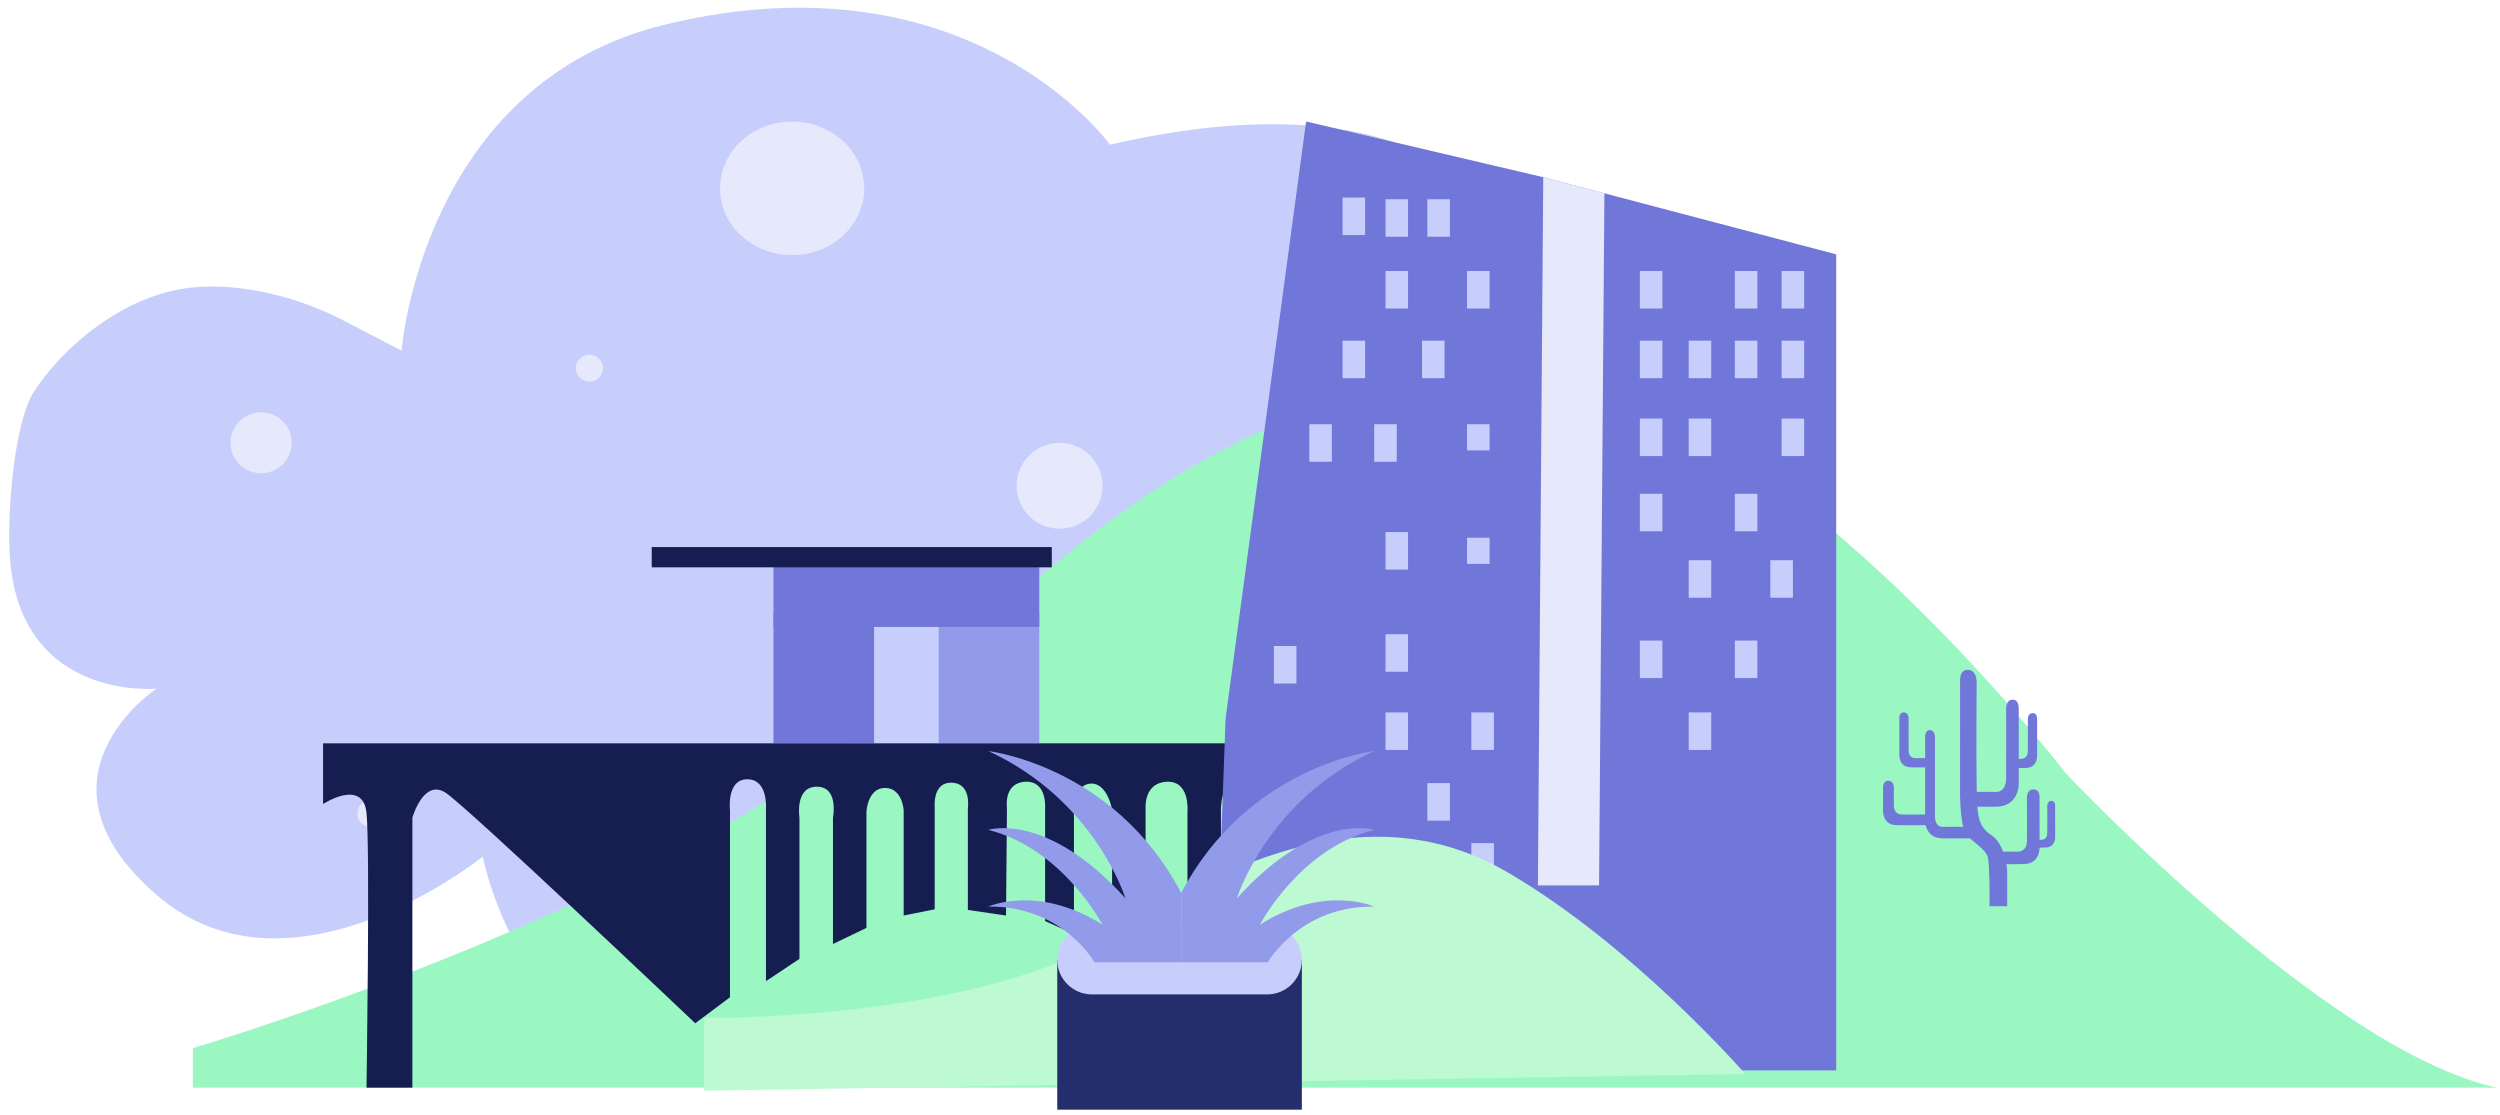 <svg width="269" height="120" viewBox="0 0 269 120" fill="none" xmlns="http://www.w3.org/2000/svg">
<path d="M71.553 2.649C104.428 -5.336 119.437 15.562 119.437 15.562C175.474 2.757 168.069 50.013 168.069 50.013L156.693 67.708C156.693 67.708 119.437 82.266 114.398 92.162C109.359 102.058 99.587 115.714 77.973 115.714C56.359 115.714 51.948 92.162 51.948 92.162C51.948 92.162 31.335 108.854 16.83 96.278C2.324 83.701 16.83 74.098 16.83 74.098C16.83 74.098 2.477 75.47 1.103 60.467C0.661 55.645 1.518 45.483 3.63 42.178C6.546 37.615 13.066 31.763 20.537 30.95C25.908 30.365 32.132 31.972 36.924 34.465L43.206 37.732C43.206 37.732 45.431 8.995 71.553 2.649Z" fill="#C8CEFC"/>
<path d="M28.093 50.921C29.909 50.921 31.381 49.452 31.381 47.639C31.381 45.827 29.909 44.357 28.093 44.357C26.278 44.357 24.806 45.827 24.806 47.639C24.806 49.452 26.278 50.921 28.093 50.921Z" fill="#E6E9FC"/>
<path d="M145.624 34.326C147.469 34.326 148.964 32.833 148.964 30.991C148.964 29.15 147.469 27.657 145.624 27.657C143.78 27.657 142.285 29.15 142.285 30.991C142.285 32.833 143.78 34.326 145.624 34.326Z" fill="#E6E9FC"/>
<path d="M79.269 72.755C81.114 72.755 82.609 71.262 82.609 69.421C82.609 67.579 81.114 66.087 79.269 66.087C77.425 66.087 75.929 67.579 75.929 69.421C75.929 71.262 77.425 72.755 79.269 72.755Z" fill="#E6E9FC"/>
<path d="M85.234 27.45C89.516 27.45 92.987 24.233 92.987 20.265C92.987 16.298 89.516 13.081 85.234 13.081C80.952 13.081 77.481 16.298 77.481 20.265C77.481 24.233 80.952 27.45 85.234 27.45Z" fill="#E6E9FC"/>
<path d="M39.9 88.98C40.703 88.98 41.353 88.331 41.353 87.529C41.353 86.728 40.703 86.078 39.9 86.078C39.097 86.078 38.447 86.728 38.447 87.529C38.447 88.331 39.097 88.98 39.9 88.98Z" fill="#E6E9FC"/>
<path d="M63.416 41.062C64.219 41.062 64.869 40.412 64.869 39.611C64.869 38.81 64.219 38.16 63.416 38.16C62.613 38.16 61.963 38.81 61.963 39.611C61.963 40.412 62.613 41.062 63.416 41.062Z" fill="#E6E9FC"/>
<path d="M114.012 56.885C116.567 56.885 118.637 54.818 118.637 52.268C118.637 49.718 116.567 47.651 114.012 47.651C111.458 47.651 109.388 49.718 109.388 52.268C109.388 54.818 111.458 56.885 114.012 56.885Z" fill="#E6E9FC"/>
<path d="M20.751 112.781C20.751 112.781 73.921 97.067 97.245 75.153C120.568 53.238 136.715 40.904 163.137 40.692C189.559 40.479 222.222 83.149 222.222 83.149C222.222 83.149 250.433 113.127 268.688 117.034H20.751V112.781Z" fill="#9AF7C2"/>
<path d="M111.827 61.045H71.648V79.967H111.827V61.045Z" fill="#C8CEFC"/>
<path d="M94.05 65.956H83.229V79.967H94.05V65.956Z" fill="#7077D8"/>
<path d="M111.827 65.956H101.006V79.967H111.827V65.956Z" fill="#929AEA"/>
<path d="M111.827 59.953H83.229V67.457H111.827V59.953Z" fill="#7077D8"/>
<path d="M113.173 58.862H70.125V61.045H113.173V58.862Z" fill="#161D50"/>
<path d="M159.708 79.985H34.761V86.515C34.761 86.515 39.033 83.716 39.434 87.448C39.834 91.18 39.434 117.034 39.434 117.034H44.373V87.983C44.373 87.983 45.574 83.716 47.977 85.316C50.38 86.915 74.808 110.104 74.808 110.104L78.546 107.305V87.181C78.546 87.181 78.146 83.85 80.415 83.85C82.684 83.85 82.417 87.048 82.417 87.048V105.573L86.022 103.174V87.983C86.022 87.983 85.488 84.649 87.891 84.649C90.293 84.649 89.626 87.983 89.626 87.983V101.575L93.23 99.842V87.315C93.23 87.315 93.364 84.783 95.232 84.783C97.101 84.783 97.235 87.181 97.235 87.181V98.51L100.574 97.843V86.782C100.574 86.782 100.338 84.116 102.441 84.216C104.543 84.316 104.143 86.915 104.143 86.915V97.91L108.248 98.51L108.348 86.915C108.348 86.915 107.947 84.216 110.35 84.116C112.753 84.016 112.453 87.115 112.453 87.115V99.109L115.556 100.509V87.115C115.556 87.115 115.556 84.416 117.358 84.316C119.16 84.216 119.661 87.115 119.661 87.115V102.907L123.265 104.906V86.915C123.265 86.915 123.065 84.216 125.568 84.116C128.071 84.016 127.771 87.315 127.771 87.315V106.106L131.375 103.507V87.415C131.375 87.415 131.175 84.016 133.377 83.916C135.58 83.816 135.58 87.315 135.58 87.315V100.309L138.984 97.21V86.715C138.984 86.715 138.884 83.716 140.786 83.716C142.688 83.716 142.688 86.815 142.688 86.815V95.211L146.493 90.613V85.815C146.493 85.815 146.192 83.317 147.994 83.217C149.796 83.117 150.097 85.116 150.097 85.116L149.997 87.814L159.708 79.985Z" fill="#161D50"/>
<path d="M131.875 77.283L140.536 13.072L166.054 19.067L197.577 27.367V115.178H130.49L131.875 77.283Z" fill="#7077D8"/>
<path d="M166.054 19.067L165.477 95.267H172.059L172.636 20.796L166.054 19.067Z" fill="#E6E9FC"/>
<path d="M146.886 21.257H144.461V25.292H146.886V21.257Z" fill="#C8CEFC"/>
<path d="M151.505 21.44H149.081V25.474H151.505V21.44Z" fill="#C8CEFC"/>
<path d="M156.009 21.44H153.584V25.474H156.009V21.44Z" fill="#C8CEFC"/>
<path d="M151.505 29.163H149.081V33.198H151.505V29.163Z" fill="#C8CEFC"/>
<path d="M160.281 29.163H157.856V33.198H160.281V29.163Z" fill="#C8CEFC"/>
<path d="M178.872 29.163H176.447V33.198H178.872V29.163Z" fill="#C8CEFC"/>
<path d="M189.094 29.163H186.669V33.198H189.094V29.163Z" fill="#C8CEFC"/>
<path d="M194.127 29.163H191.702V33.198H194.127V29.163Z" fill="#C8CEFC"/>
<path d="M194.127 36.656H191.702V40.691H194.127V36.656Z" fill="#C8CEFC"/>
<path d="M189.094 36.656H186.669V40.691H189.094V36.656Z" fill="#C8CEFC"/>
<path d="M184.129 36.656H181.704V40.691H184.129V36.656Z" fill="#C8CEFC"/>
<path d="M178.872 36.656H176.447V40.691H178.872V36.656Z" fill="#C8CEFC"/>
<path d="M178.872 45.038H176.447V49.073H178.872V45.038Z" fill="#C8CEFC"/>
<path d="M184.129 45.038H181.704V49.073H184.129V45.038Z" fill="#C8CEFC"/>
<path d="M194.127 45.038H191.702V49.073H194.127V45.038Z" fill="#C8CEFC"/>
<path d="M189.094 53.132H186.669V57.166H189.094V53.132Z" fill="#C8CEFC"/>
<path d="M178.872 53.132H176.447V57.166H178.872V53.132Z" fill="#C8CEFC"/>
<path d="M184.129 60.279H181.704V64.314H184.129V60.279Z" fill="#C8CEFC"/>
<path d="M192.915 60.279H190.49V64.314H192.915V60.279Z" fill="#C8CEFC"/>
<path d="M189.094 68.925H186.669V72.96H189.094V68.925Z" fill="#C8CEFC"/>
<path d="M178.872 68.925H176.447V72.96H178.872V68.925Z" fill="#C8CEFC"/>
<path d="M184.129 76.658H181.704V80.693H184.129V76.658Z" fill="#C8CEFC"/>
<path d="M155.431 36.656H153.007V40.691H155.431V36.656Z" fill="#C8CEFC"/>
<path d="M146.886 36.656H144.461V40.691H146.886V36.656Z" fill="#C8CEFC"/>
<path d="M143.307 45.648H140.882V49.683H143.307V45.648Z" fill="#C8CEFC"/>
<path d="M150.293 45.648H147.868V49.683H150.293V45.648Z" fill="#C8CEFC"/>
<path d="M151.505 57.251H149.081V61.285H151.505V57.251Z" fill="#C8CEFC"/>
<path d="M151.505 68.243H149.081V72.278H151.505V68.243Z" fill="#C8CEFC"/>
<path d="M139.496 69.511H137.072V73.546H139.496V69.511Z" fill="#C8CEFC"/>
<path d="M151.505 76.658H149.081V80.693H151.505V76.658Z" fill="#C8CEFC"/>
<path d="M156.009 84.267H153.584V88.301H156.009V84.267Z" fill="#C8CEFC"/>
<path d="M160.743 76.658H158.318V80.693H160.743V76.658Z" fill="#C8CEFC"/>
<path d="M160.743 90.722H158.318V94.757H160.743V90.722Z" fill="#C8CEFC"/>
<path d="M155.431 99.918H153.007V103.952H155.431V99.918Z" fill="#C8CEFC"/>
<path d="M160.281 45.648H157.856V48.463H160.281V45.648Z" fill="#C8CEFC"/>
<path d="M160.281 57.86H157.856V60.675H160.281V57.86Z" fill="#C8CEFC"/>
<path d="M215.973 97.508V93.663C215.973 93.663 215.803 90.835 214.217 89.817C212.631 88.799 212.744 87.159 212.687 84.332C212.631 81.504 212.687 73.36 212.687 73.36C212.687 73.36 212.711 72.11 211.753 72.073C210.795 72.036 210.906 73.323 210.906 73.323L210.902 84.944C210.902 84.944 210.846 88.712 211.532 89.698C212.183 90.632 213.664 91.307 213.89 92.248C214.119 93.204 214.074 97.508 214.074 97.508H215.973Z" fill="#7077D8"/>
<path d="M211.826 88.967H209.201C209.201 88.967 208.21 89.177 208.2 87.821C208.188 86.233 208.2 79.329 208.2 79.329C208.2 79.329 208.237 78.582 207.667 78.559C207.098 78.535 207.145 79.341 207.145 79.341L207.145 88.364C207.145 88.364 207.145 90.212 209.067 90.212H212.341L211.826 88.967Z" fill="#7077D8"/>
<path d="M212.252 85.205H214.573C214.573 85.205 215.846 85.475 215.859 83.731C215.875 81.69 215.859 76.271 215.859 76.271C215.859 76.271 215.812 75.311 216.544 75.281C217.276 75.25 217.215 76.285 217.215 76.285L217.216 84.43C217.216 84.43 217.216 86.805 214.744 86.805H211.589L212.252 85.205Z" fill="#7077D8"/>
<path d="M207.44 87.64H204.655C204.655 87.64 203.807 87.712 203.783 86.697C203.759 85.681 203.783 84.79 203.783 84.79C203.783 84.79 203.807 84.013 203.177 84.013C202.548 84.013 202.62 84.79 202.62 84.79L202.618 87.204C202.618 87.204 202.523 88.733 204.001 88.781C205.478 88.83 207.44 88.781 207.44 88.781L207.44 87.64Z" fill="#7077D8"/>
<path d="M207.605 81.577H206.118C206.118 81.577 205.39 81.639 205.37 80.767C205.349 79.895 205.37 77.323 205.37 77.323C205.37 77.323 205.39 76.655 204.85 76.655C204.309 76.655 204.371 77.323 204.371 77.323L204.369 81.203C204.369 81.203 204.288 82.516 205.557 82.558C206.826 82.599 207.605 82.558 207.605 82.558V81.577Z" fill="#7077D8"/>
<path d="M215.958 81.652H217.445C217.445 81.652 218.173 81.714 218.194 80.842C218.214 79.97 218.194 77.398 218.194 77.398C218.194 77.398 218.173 76.73 218.714 76.73C219.254 76.73 219.192 77.398 219.192 77.398L219.194 81.278C219.194 81.278 219.275 82.591 218.006 82.632C216.738 82.674 215.958 82.632 215.958 82.632V81.652Z" fill="#7077D8"/>
<path d="M218.381 90.358H219.647C219.647 90.358 220.267 90.411 220.284 89.668C220.302 88.926 220.284 86.736 220.284 86.736C220.284 86.736 220.267 86.168 220.727 86.168C221.187 86.168 221.134 86.736 221.134 86.736L221.136 90.04C221.136 90.04 221.205 91.157 220.125 91.192C219.045 91.228 218.381 91.192 218.381 91.192V90.358Z" fill="#7077D8"/>
<path d="M215.053 91.633H217.076C217.076 91.633 218.067 91.718 218.095 90.531C218.123 89.345 218.095 85.845 218.095 85.845C218.095 85.845 218.067 84.936 218.803 84.936C219.539 84.936 219.454 85.845 219.454 85.845L219.457 91.125C219.457 91.125 219.567 92.911 217.84 92.968C216.114 93.024 215.053 92.968 215.053 92.968V91.633Z" fill="#7077D8"/>
<path d="M75.763 109.534C75.763 109.534 105.247 109.864 119.789 100.568C134.331 91.272 148.682 85.975 162.231 93.871C175.78 101.768 187.794 115.561 187.794 115.561L75.763 117.36L75.763 109.534Z" fill="#BDF9D3"/>
<path d="M140.079 103.27H113.76V119.401H140.079V103.27Z" fill="#252E6C"/>
<path d="M136.343 99.54H117.495C115.432 99.54 113.76 101.21 113.76 103.27V103.27C113.76 105.33 115.432 106.999 117.495 106.999H136.343C138.406 106.999 140.079 105.33 140.079 103.27V103.27C140.079 101.21 138.406 99.54 136.343 99.54Z" fill="#C8CEFC"/>
<path d="M117.769 103.541C117.769 103.541 114.312 97.441 106.337 97.55C106.337 97.55 111.69 95.121 118.623 99.493C118.623 99.493 114.365 91.316 106.337 89.292C106.337 89.292 112.614 87.256 121.096 96.656C121.096 96.656 117.856 86.103 106.337 80.812C106.337 80.812 119.899 82.378 127.096 96.083V103.541L117.769 103.541Z" fill="#929AEA"/>
<path d="M136.424 103.541C136.424 103.541 139.881 97.441 147.855 97.55C147.855 97.55 142.503 95.121 135.57 99.493C135.57 99.493 139.828 91.316 147.855 89.292C147.855 89.292 141.579 87.256 133.097 96.656C133.097 96.656 136.337 86.103 147.855 80.812C147.855 80.812 134.294 82.378 127.096 96.083V103.541L136.424 103.541Z" fill="#929AEA"/>
</svg>

